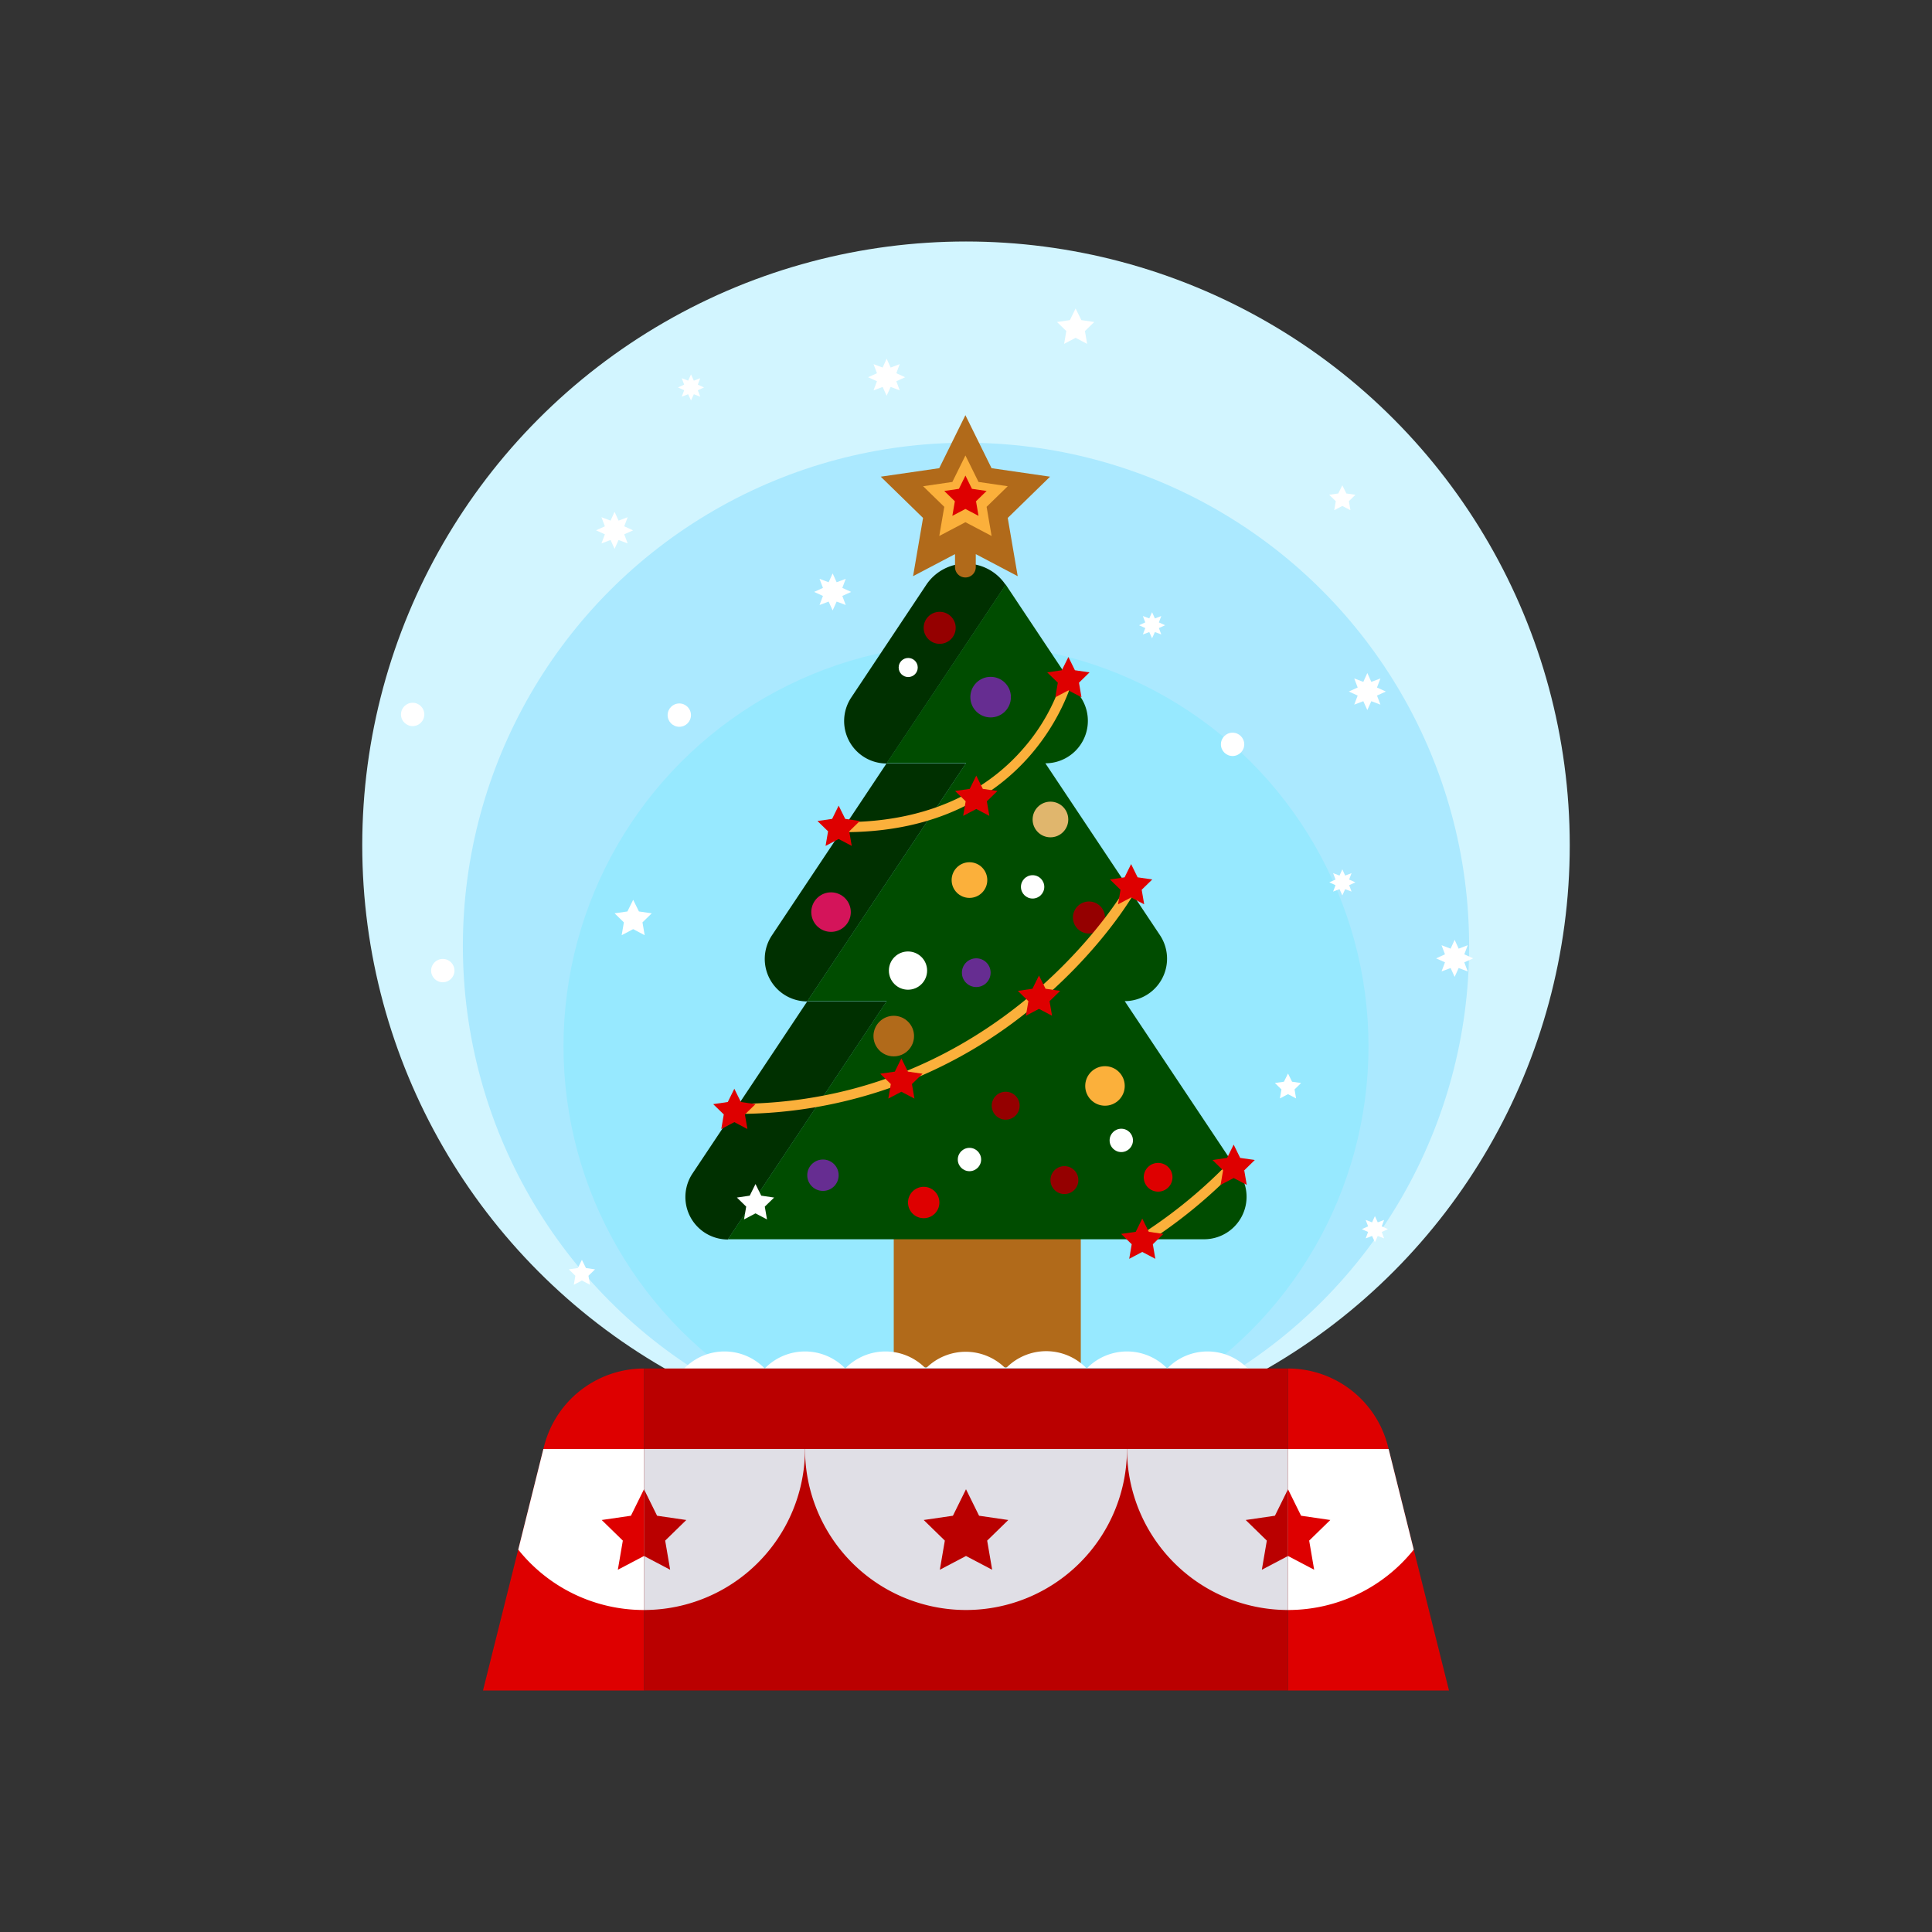 <?xml version="1.0" ?><svg id="icons" viewBox="0 0 480 480" xmlns="http://www.w3.org/2000/svg"><rect x="0" y="0" width="480" height="480" fill="#333333" stroke="none"/><defs><style>.cls-1{fill:#d2f5ff;}.cls-2{fill:#abe9ff;}.cls-3{fill:#97e9ff;}.cls-4{fill:#b16a1a;}.cls-5{fill:#003000;}.cls-6{fill:#004c00;}.cls-7{fill:#fbb03b;}.cls-8{fill:#950000;}.cls-9{fill:#662d91;}.cls-10{fill:#e0b66d;}.cls-11{fill:#d4145a;}.cls-12{fill:#de0000;}.cls-13{fill:#fff;}.cls-14{fill:#ba0000;}.cls-15{fill:#e0dfe6;}</style></defs><title/><circle class="cls-1" cx="240" cy="210" r="150"/><circle class="cls-2" cx="240" cy="235" r="125"/><circle class="cls-3" cx="240" cy="259.95" r="100"/><rect class="cls-4" height="101.56" width="46.47" x="222.05" y="238.15"/><path class="cls-5" d="M220.28,189.64l-28.5,42.75a10.55,10.55,0,0,0,8.78,16.41h0L240,189.64Z"/><path class="cls-5" d="M200.56,248.79l-28.5,42.75a10.55,10.55,0,0,0,8.78,16.41h0l39.44-59.15Z"/><path class="cls-5" d="M230.14,145.28l-18.64,28a10.55,10.55,0,0,0,8.78,16.41h0l29.58-44.36h0A11.85,11.85,0,0,0,230.14,145.28Z"/><path class="cls-6" d="M288.22,232.39l-28.5-42.75h0a10.55,10.55,0,0,0,8.78-16.41l-18.64-28-29.58,44.36H240l-39.44,59.15h19.72l-39.44,59.15H299.15a10.55,10.55,0,0,0,8.78-16.41l-28.5-42.75h0A10.55,10.55,0,0,0,288.22,232.39Z"/><circle class="cls-7" cx="240.86" cy="218.65" r="4.43"/><circle class="cls-7" cx="274.53" cy="269.8" r="4.91"/><circle class="cls-8" cx="249.86" cy="274.71" r="3.47"/><circle class="cls-9" cx="246.12" cy="173.2" r="5.04"/><circle class="cls-8" cx="270.55" cy="227.95" r="3.98"/><circle class="cls-9" cx="242.55" cy="241.66" r="3.57"/><circle class="cls-9" cx="204.46" cy="291.98" r="3.9"/><circle class="cls-10" cx="260.98" cy="203.6" r="4.43"/><circle class="cls-11" cx="206.47" cy="226.61" r="4.91"/><circle class="cls-8" cx="264.45" cy="293.19" r="3.47"/><circle class="cls-4" cx="222.05" cy="257.41" r="5.04"/><circle class="cls-8" cx="233.46" cy="155.98" r="3.98"/><circle class="cls-12" cx="287.73" cy="292.49" r="3.57"/><circle class="cls-12" cx="229.49" cy="298.76" r="3.9"/><path class="cls-7" d="M209.71,206.75a1.25,1.25,0,0,1,0-2.5c23.72,0,37.28-9.91,44.47-18.22a48.07,48.07,0,0,0,10-18.12,1.25,1.25,0,1,1,2.43.58C266.53,168.87,257,206.75,209.71,206.75Z"/><path class="cls-7" d="M182.76,276.75a1.25,1.25,0,0,1,0-2.5c65.61,0,96.61-53.12,96.91-53.66a1.25,1.25,0,1,1,2.17,1.24c-.32.56-8,13.92-24.12,27.48A115.14,115.14,0,0,1,182.76,276.75Z"/><path class="cls-7" d="M284.17,309a1.25,1.25,0,0,1-.67-2.3,121,121,0,0,0,22.1-18.17,1.25,1.25,0,1,1,1.8,1.73,123.57,123.57,0,0,1-22.56,18.55A1.25,1.25,0,0,1,284.17,309Z"/><polygon class="cls-12" points="208.36 200.16 209.99 203.45 213.62 203.98 210.99 206.54 211.61 210.16 208.36 208.45 205.11 210.16 205.73 206.54 203.1 203.98 206.74 203.45 208.36 200.16"/><polygon class="cls-12" points="265.44 163.23 267.06 166.52 270.69 167.05 268.07 169.61 268.69 173.23 265.44 171.52 262.19 173.23 262.81 169.61 260.18 167.05 263.81 166.52 265.44 163.23"/><polygon class="cls-12" points="242.55 192.7 244.18 195.99 247.81 196.52 245.18 199.08 245.8 202.7 242.55 200.99 239.3 202.7 239.92 199.08 237.29 196.52 240.93 195.99 242.55 192.7"/><polygon class="cls-12" points="223.94 262.94 225.57 266.24 229.2 266.76 226.57 269.33 227.19 272.94 223.94 271.24 220.7 272.94 221.32 269.33 218.69 266.76 222.32 266.24 223.94 262.94"/><polygon class="cls-12" points="182.44 270.5 184.07 273.79 187.7 274.32 185.07 276.88 185.69 280.5 182.44 278.79 179.2 280.5 179.82 276.88 177.19 274.32 180.82 273.79 182.44 270.5"/><polygon class="cls-12" points="281.02 214.68 282.64 217.97 286.28 218.5 283.65 221.06 284.27 224.68 281.02 222.97 277.77 224.68 278.39 221.06 275.76 218.5 279.4 217.97 281.02 214.68"/><polygon class="cls-12" points="283.79 302.75 285.42 306.04 289.05 306.56 286.42 309.13 287.04 312.75 283.79 311.04 280.55 312.75 281.17 309.13 278.54 306.56 282.17 306.04 283.79 302.75"/><polygon class="cls-12" points="258.13 242.36 259.76 245.65 263.39 246.18 260.76 248.74 261.38 252.36 258.13 250.65 254.88 252.36 255.5 248.74 252.88 246.18 256.51 245.65 258.13 242.36"/><polygon class="cls-12" points="306.5 284.38 308.12 287.68 311.75 288.2 309.13 290.77 309.75 294.38 306.5 292.68 303.25 294.38 303.87 290.77 301.24 288.2 304.87 287.68 306.5 284.38"/><path class="cls-4" d="M250.37,128.68l10.51-10.25-14.53-2.11-6.5-13.17-6.5,13.17-14.53,2.11,10.51,10.25-2.48,14.47,10.42-5.48v3.22a2.58,2.58,0,0,0,5.16,0v-3.22l10.42,5.48Z"/><polygon class="cls-7" points="239.86 113.16 243.11 119.74 250.37 120.8 245.12 125.92 246.36 133.16 239.86 129.74 233.36 133.16 234.6 125.92 229.34 120.8 236.61 119.74 239.86 113.16"/><polygon class="cls-12" points="239.86 118.16 241.48 121.45 245.12 121.98 242.49 124.54 243.11 128.16 239.86 126.45 236.61 128.16 237.23 124.54 234.6 121.98 238.24 121.45 239.86 118.16"/><path class="cls-13" d="M310.15,339.85,310,340l-.15-.15a13.93,13.93,0,0,0-19.71,0L290,340l-.15-.15a13.93,13.93,0,0,0-19.71,0L270,340l-.22-.22a13.93,13.93,0,0,0-19.64-.07l-.29.29h0a13.93,13.93,0,0,0-19.78-.07L230,340l-.15-.15a13.93,13.93,0,0,0-19.71,0L210,340l-.15-.15a13.93,13.93,0,0,0-19.71,0L190,340l-.15-.15a13.93,13.93,0,0,0-19.71,0L170,340Z"/><path class="cls-13" d="M170,340s-2.76-2.76,0,0Z"/><circle class="cls-13" cx="225.64" cy="165.84" r="2.37"/><circle class="cls-13" cx="102.52" cy="177.5" r="2.9"/><circle class="cls-13" cx="110.01" cy="241.14" r="2.9"/><circle class="cls-13" cx="225.59" cy="241.14" r="4.75"/><circle class="cls-13" cx="168.77" cy="177.67" r="2.9"/><circle class="cls-13" cx="278.58" cy="283.33" r="2.9"/><circle class="cls-13" cx="240.86" cy="288.08" r="2.9"/><circle class="cls-13" cx="256.55" cy="220.34" r="2.9"/><circle class="cls-13" cx="306.23" cy="184.93" r="2.9"/><polygon class="cls-13" points="210.12 150.31 208.71 148.9 210.12 150.31 208.71 148.9 210.12 150.31 207.86 149.46 206.87 151.66 205.87 149.46 203.61 150.31 205.03 148.9 203.61 150.31 205.03 148.9 203.61 150.31 204.46 148.06 202.27 147.06 204.46 146.06 203.61 143.81 205.03 145.22 203.61 143.81 205.03 145.22 203.61 143.81 205.87 144.66 206.87 142.46 207.86 144.66 210.12 143.81 208.71 145.22 210.12 143.81 208.71 145.22 210.12 143.81 209.27 146.06 211.47 147.06 209.27 148.06 210.12 150.31"/><polygon class="cls-13" points="157.31 223.55 158.74 226.45 161.93 226.91 159.62 229.16 160.17 232.35 157.31 230.84 154.45 232.35 155 229.16 152.69 226.91 155.88 226.45 157.31 223.55"/><polygon class="cls-13" points="342.96 175.06 341.55 173.65 342.96 175.06 341.55 173.65 342.96 175.06 340.7 174.21 339.71 176.41 338.71 174.21 336.46 175.06 337.87 173.65 336.46 175.06 337.87 173.65 336.46 175.06 337.31 172.81 335.11 171.81 337.31 170.81 336.46 168.56 337.87 169.97 336.46 168.56 337.87 169.97 336.46 168.56 338.71 169.41 339.71 167.21 340.7 169.41 342.96 168.56 341.55 169.97 342.96 168.56 341.55 169.97 342.96 168.56 342.11 170.81 344.31 171.81 342.11 172.81 342.96 175.06"/><polygon class="cls-13" points="223.53 96.98 222.12 95.56 223.53 96.98 222.12 95.56 223.53 96.98 221.28 96.13 220.28 98.32 219.29 96.13 217.03 96.98 218.44 95.56 217.03 96.98 218.44 95.56 217.03 96.98 217.88 94.72 215.68 93.72 217.88 92.73 217.03 90.47 218.44 91.89 217.03 90.47 218.44 91.89 217.03 90.47 219.29 91.32 220.28 89.12 221.28 91.32 223.53 90.47 222.12 91.89 223.53 90.47 222.12 91.89 223.53 90.47 222.69 92.73 224.88 93.72 222.69 94.72 223.53 96.98"/><polygon class="cls-13" points="187.7 294.17 189.13 297.06 192.33 297.53 190.01 299.78 190.56 302.96 187.7 301.46 184.85 302.96 185.39 299.78 183.08 297.53 186.27 297.06 187.7 294.17"/><polygon class="cls-13" points="155.94 135.01 154.52 133.59 155.94 135.01 154.52 133.59 155.94 135.01 153.68 134.16 152.69 136.36 151.69 134.16 149.43 135.01 150.85 133.59 149.43 135.01 150.85 133.59 149.43 135.01 150.28 132.75 148.09 131.76 150.28 130.76 149.43 128.5 150.85 129.92 149.43 128.5 150.85 129.92 149.43 128.5 151.69 129.35 152.69 127.16 153.68 129.35 155.94 128.5 154.52 129.92 155.94 128.5 154.52 129.92 155.94 128.5 155.09 130.76 157.29 131.76 155.09 132.75 155.94 135.01"/><polygon class="cls-13" points="267.23 76.64 268.66 79.53 271.86 80 269.55 82.25 270.09 85.43 267.23 83.93 264.38 85.43 264.92 82.25 262.61 80 265.81 79.53 267.23 76.64"/><polygon class="cls-13" points="364.65 241.35 363.24 239.93 364.65 241.35 363.24 239.93 364.65 241.35 362.4 240.5 361.4 242.7 360.4 240.5 358.15 241.35 359.56 239.93 358.15 241.35 359.56 239.93 358.15 241.35 359 239.09 356.8 238.1 359 237.1 358.15 234.84 359.56 236.26 358.15 234.84 359.56 236.26 358.15 234.84 360.4 235.69 361.4 233.5 362.4 235.69 364.65 234.84 363.24 236.26 364.65 234.84 363.24 236.26 364.65 234.84 363.8 237.1 366 238.1 363.8 239.09 364.65 241.35"/><polygon class="cls-13" points="343.88 307.67 342.89 306.67 343.88 307.67 342.89 306.67 343.88 307.67 342.3 307.07 341.59 308.62 340.89 307.07 339.3 307.67 340.3 306.67 339.3 307.67 340.3 306.67 339.3 307.67 339.9 306.08 338.35 305.38 339.9 304.68 339.3 303.09 340.3 304.08 339.3 303.09 340.3 304.08 339.3 303.09 340.89 303.69 341.59 302.14 342.3 303.69 343.88 303.09 342.89 304.08 343.88 303.09 342.89 304.08 343.88 303.09 343.29 304.68 344.83 305.38 343.29 306.08 343.88 307.67"/><polygon class="cls-13" points="333.5 120.57 334.5 122.6 336.75 122.93 335.13 124.52 335.51 126.76 333.5 125.7 331.49 126.76 331.87 124.52 330.24 122.93 332.49 122.6 333.5 120.57"/><polygon class="cls-13" points="288.52 157.63 287.52 156.63 288.52 157.63 287.52 156.63 288.52 157.63 286.93 157.03 286.23 158.58 285.53 157.03 283.94 157.63 284.93 156.63 283.94 157.63 284.93 156.63 283.94 157.63 284.54 156.04 282.99 155.34 284.54 154.63 283.94 153.05 284.93 154.04 283.94 153.05 284.93 154.04 283.94 153.05 285.53 153.64 286.23 152.1 286.93 153.65 288.52 153.05 287.52 154.04 288.52 153.05 287.52 154.04 288.52 153.05 287.92 154.64 289.47 155.34 287.92 156.04 288.52 157.63"/><polygon class="cls-13" points="173.97 98.55 172.97 97.55 173.97 98.55 172.97 97.55 173.97 98.55 172.38 97.95 171.68 99.5 170.97 97.95 169.38 98.55 170.38 97.55 169.38 98.55 170.38 97.55 169.38 98.55 169.98 96.96 168.44 96.26 169.98 95.56 169.38 93.97 170.38 94.97 169.38 93.97 170.38 94.97 169.38 93.97 170.97 94.57 171.68 93.02 172.38 94.57 173.97 93.97 172.97 94.97 173.97 93.97 172.97 94.97 173.97 93.97 173.37 95.56 174.91 96.26 173.37 96.96 173.97 98.55"/><polygon class="cls-13" points="144.57 313 145.58 315.04 147.83 315.37 146.2 316.96 146.59 319.2 144.57 318.14 142.56 319.2 142.94 316.96 141.32 315.37 143.57 315.04 144.57 313"/><polygon class="cls-13" points="335.79 221.51 334.79 220.51 335.79 221.51 334.79 220.51 335.79 221.51 334.2 220.91 333.5 222.46 332.8 220.91 331.21 221.51 332.2 220.51 331.21 221.51 332.2 220.51 331.21 221.51 331.81 219.92 330.26 219.22 331.81 218.52 331.21 216.93 332.2 217.92 331.21 216.93 332.2 217.92 331.21 216.93 332.8 217.53 333.5 215.98 334.2 217.53 335.79 216.93 334.79 217.92 335.79 216.93 334.79 217.92 335.79 216.93 335.19 218.52 336.74 219.22 335.19 219.92 335.79 221.51"/><polygon class="cls-13" points="320 266.71 321.01 268.75 323.26 269.07 321.63 270.66 322.01 272.9 320 271.84 317.99 272.9 318.37 270.66 316.74 269.07 318.99 268.75 320 266.71"/><path class="cls-12" d="M135.15,359.4,120,420h40V340h0A25.62,25.62,0,0,0,135.15,359.4Z"/><path class="cls-12" d="M320,340h0v80h40l-15.15-60.6A25.62,25.62,0,0,0,320,340Z"/><rect class="cls-14" height="80" width="160" x="160" y="340"/><path class="cls-15" d="M200,360a40,40,0,0,0,80,0Z"/><path class="cls-13" d="M128.76,385A39.92,39.92,0,0,0,160,400V360H135Z"/><path class="cls-13" d="M351.24,385A39.92,39.92,0,0,1,320,400V360h25Z"/><path class="cls-15" d="M320,400V360H280a40,40,0,0,0,40,40"/><path class="cls-15" d="M200,360a40,40,0,0,1-40,40V360h40"/><polygon class="cls-14" points="240 370 243.25 376.58 250.51 377.64 245.26 382.76 246.5 390 240 386.58 233.5 390 234.74 382.76 229.49 377.64 236.75 376.58 240 370"/><polygon class="cls-14" points="160 370 163.25 376.58 170.51 377.64 165.26 382.76 166.5 390 160 386.58 160 370"/><polygon class="cls-12" points="160 370 160 386.58 153.5 390 154.74 382.76 149.49 377.64 156.75 376.58 160 370"/><polygon class="cls-14" points="320 370 316.75 376.58 309.49 377.64 314.74 382.76 313.5 390 320 386.58 320 370"/><polygon class="cls-12" points="320 370 320 386.58 326.5 390 325.26 382.76 330.51 377.64 323.25 376.58 320 370"/></svg>